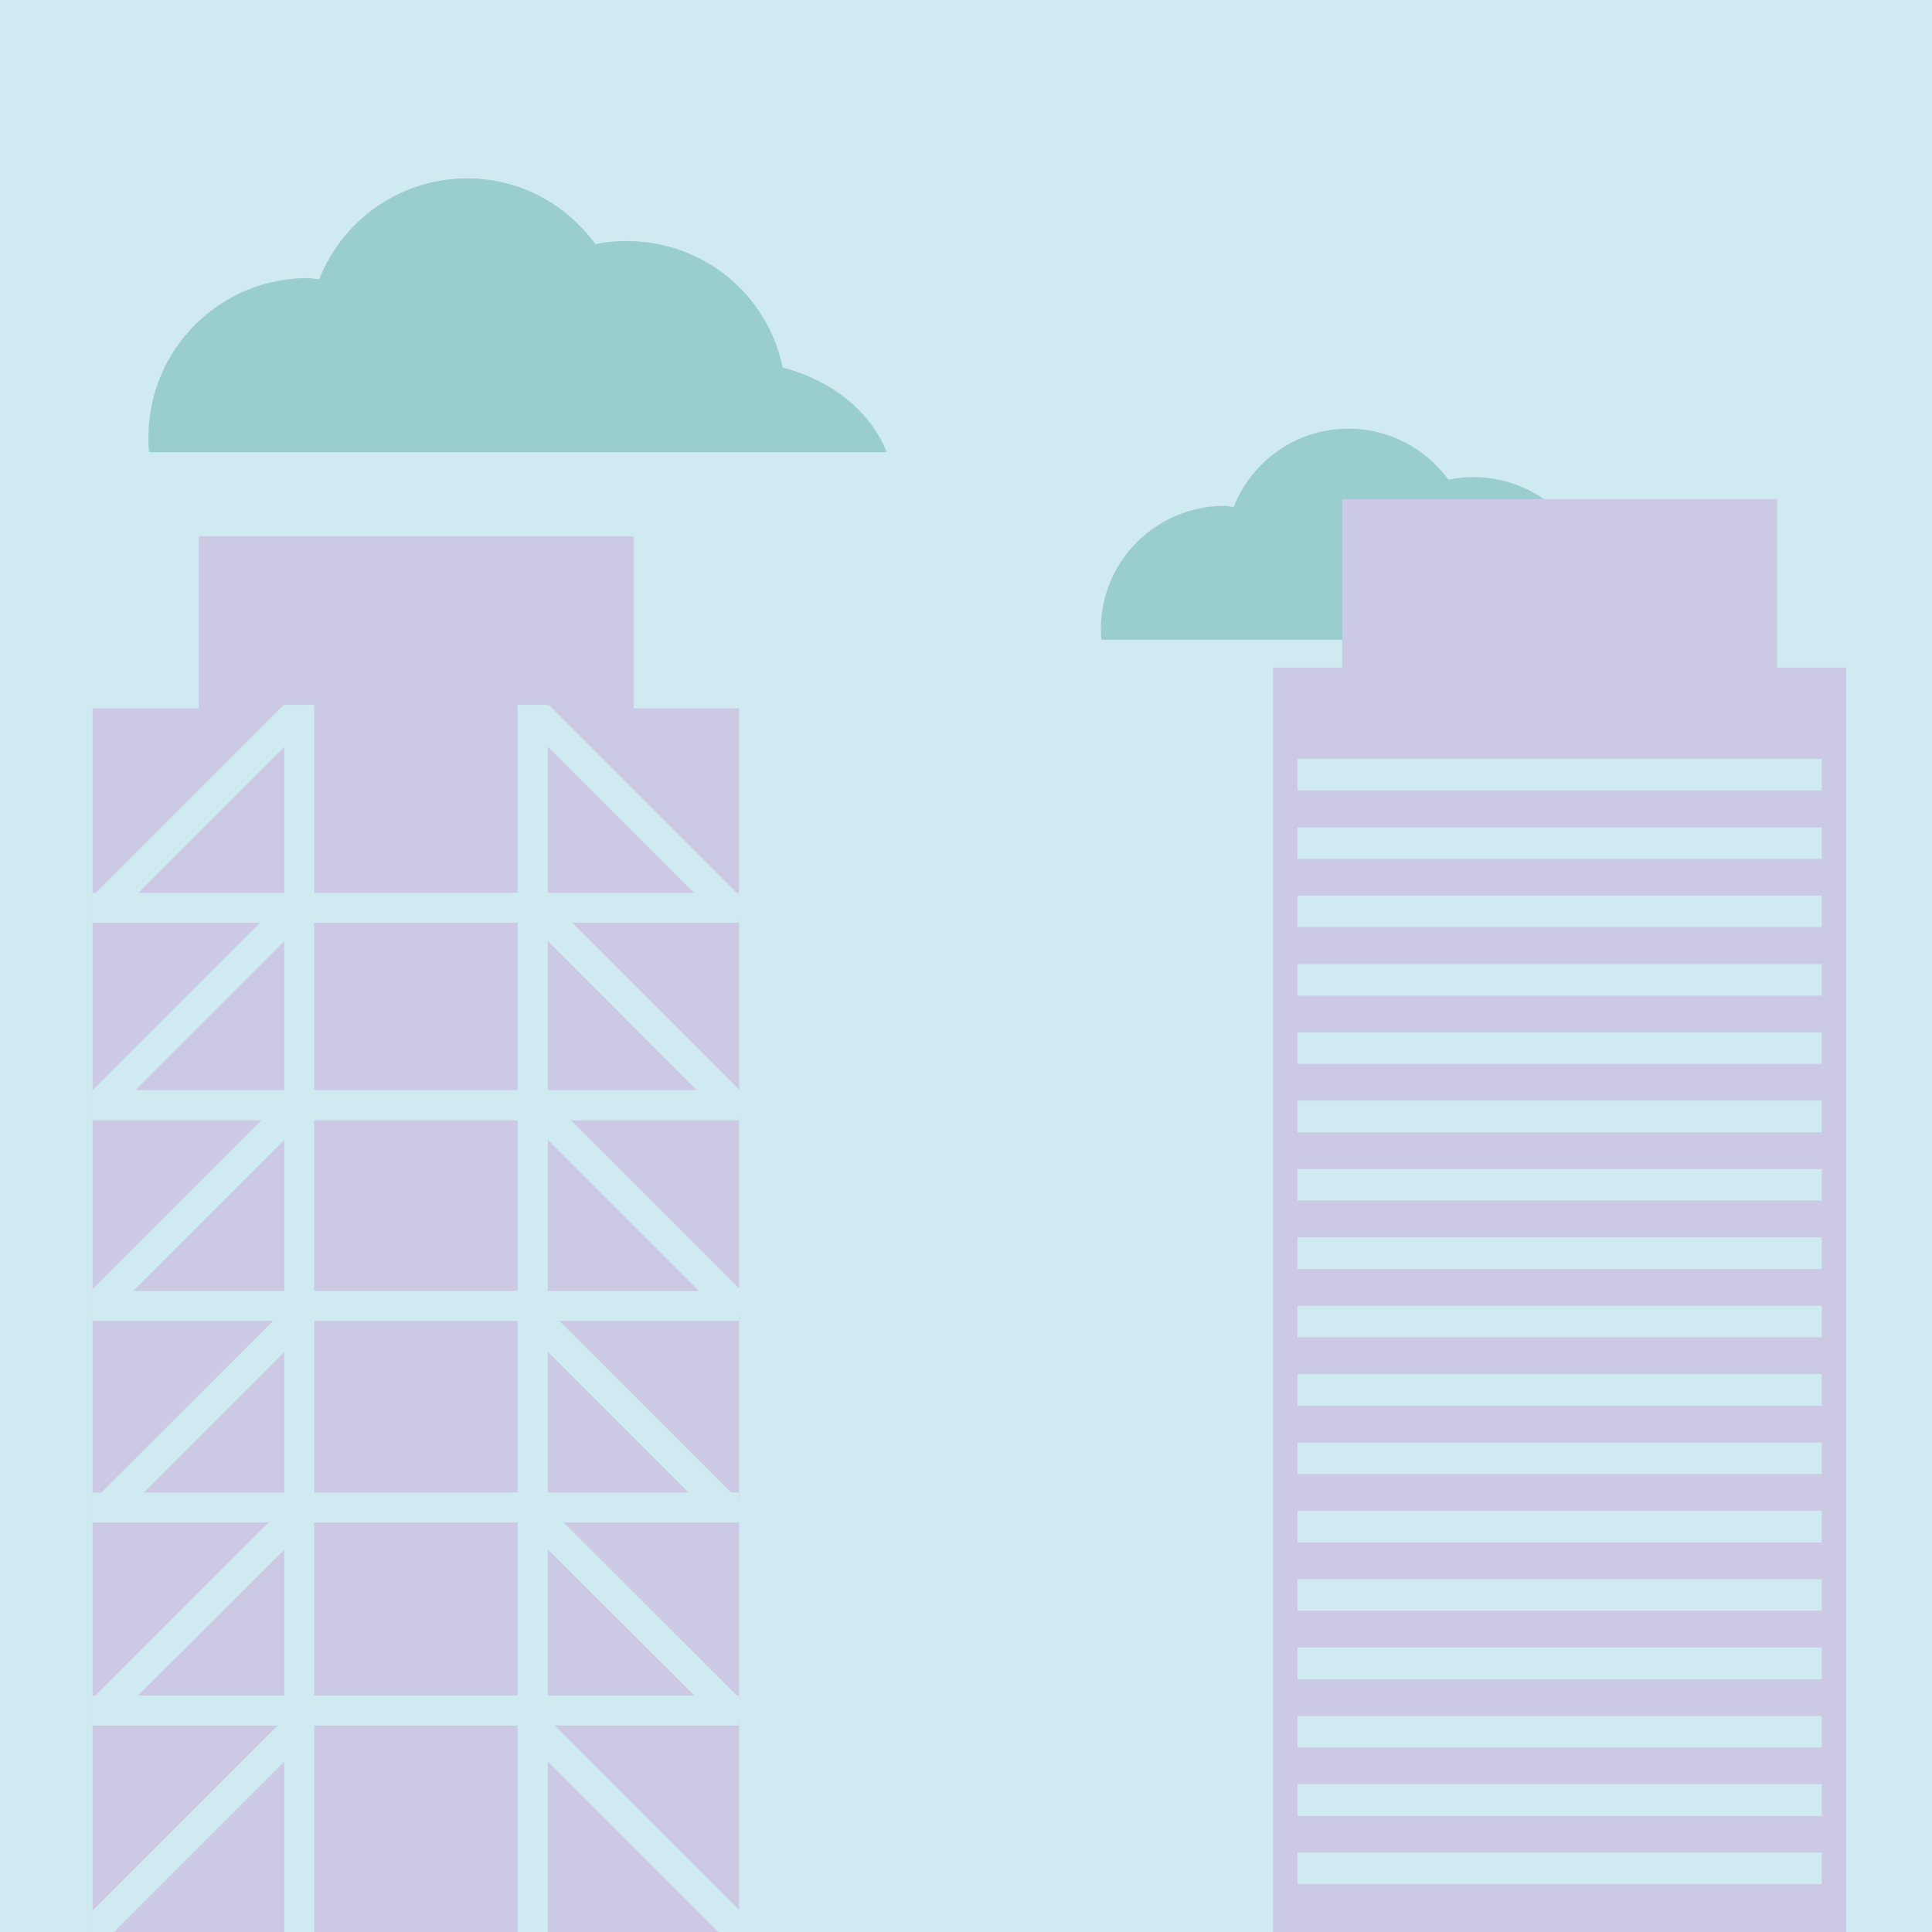 <?xml version="1.0" encoding="utf-8"?>
<!-- Generator: Adobe Illustrator 18.1.0, SVG Export Plug-In . SVG Version: 6.00 Build 0)  -->
<svg version="1.1" id="Capa_1" xmlns="http://www.w3.org/2000/svg" xmlns:xlink="http://www.w3.org/1999/xlink" x="0px" y="0px" viewBox="0 0 626 626" enable-background="new 0 0 626 626" xml:space="preserve">
	<g>
		<rect x="0" y="0" fill="#D0EAF1" width="626" height="626"/>
		<path fill="#9ACDCD" d="M356.9,207.4c-0.1-0.9-0.2-2.2-0.2-3.5c0-22.2,18-40,40.2-40c1,0,1.9,0.3,2.8,0.4
	c5.9-14.9,20.3-25.4,37.3-25.4c13.3,0,25,6.6,32.3,16.5c2.6-0.5,5.2-0.8,7.9-0.8c19.4,0,35.6,13.3,39.3,31.6
	c12.4,3.2,22.2,11,26.2,21.1H356.9z"/>
		<rect x="64.4" y="173.8" fill="#CCC9E5" width="140.9" height="56"/>
		<rect x="30" y="229.5" fill="#CCC9E5" width="209.5" height="396.5"/>
		<rect x="30" y="289.3" fill="#D0EAF1" width="209.5" height="9.7"/>
		<rect x="30" y="353.2" fill="#D0EAF1" width="209.5" height="9.8"/>
		<rect x="30" y="418.3" fill="#D0EAF1" width="209.5" height="9.7"/>
		<rect x="30" y="483.6" fill="#D0EAF1" width="209.5" height="9.7"/>
		<rect x="30" y="549.4" fill="#D0EAF1" width="209.5" height="9.7"/>
		<rect x="92.1" y="228.4" fill="#D0EAF1" width="9.7" height="397.6"/>
		<rect x="167.7" y="228.4" fill="#D0EAF1" width="9.8" height="397.6"/>
		<polygon fill="#D0EAF1" points="98.8,235.3 36.9,297.2 30,297.2 30,290.3 91.9,228.4 "/>
		<polygon fill="#D0EAF1" points="98.8,298.3 36.9,360.2 30,360.2 30,353.3 91.9,291.4 "/>
		<polygon fill="#D0EAF1" points="98.8,362.7 36.9,424.6 30,424.6 30,417.7 91.9,355.8 "/>
		<polygon fill="#D0EAF1" points="98.8,431.4 36.9,493.3 30,493.3 30,486.4 91.9,424.6 "/>
		<polygon fill="#D0EAF1" points="98.8,495.4 36.9,557.2 30,557.2 30,550.3 91.9,488.5 "/>
		<polygon fill="#D0EAF1" points="98.8,564.1 36.9,626 30,626 30,619.1 91.9,557.2 "/>
		<polygon fill="#D0EAF1" points="170.9,235.3 232.8,297.2 239.7,297.2 239.7,290.3 177.8,228.4 "/>
		<polygon fill="#D0EAF1" points="170.9,298.3 232.8,360.2 239.7,360.2 239.7,353.3 177.8,291.4 "/>
		<polygon fill="#D0EAF1" points="170.9,362.7 232.8,424.6 239.7,424.6 239.7,417.7 177.8,355.8 "/>
		<polygon fill="#D0EAF1" points="170.9,431.4 232.8,493.3 239.7,493.3 239.7,486.4 177.8,424.6 "/>
		<polygon fill="#D0EAF1" points="170.9,495.4 232.8,557.2 239.7,557.2 239.7,550.3 177.8,488.5 "/>
		<polygon fill="#D0EAF1" points="170.9,564.1 232.8,626 239.7,626 239.7,619.1 177.8,557.2 "/>
		<rect x="434.9" y="161.7" fill="#CCC9E5" width="140.9" height="56"/>
		<polygon fill-rule="evenodd" clip-rule="evenodd" fill="#CCC9E5" points="412.5,216.3 598.2,216.3 598.2,626 412.5,626 412.5,216.3
	"/>
		<polygon fill-rule="evenodd" clip-rule="evenodd" fill="#D0EAF1" points="420.4,245.9 420.4,256.1 590.3,256.1 590.3,245.9
	420.4,245.9 "/>
		<polygon fill-rule="evenodd" clip-rule="evenodd" fill="#D0EAF1" points="420.4,268.1 420.4,278.3 590.3,278.3 590.3,268.1
	420.4,268.1 "/>
		<polygon fill-rule="evenodd" clip-rule="evenodd" fill="#D0EAF1" points="420.4,290.2 420.4,300.4 590.3,300.4 590.3,290.2
	420.4,290.2 "/>
		<polygon fill-rule="evenodd" clip-rule="evenodd" fill="#D0EAF1" points="420.4,312.4 420.4,322.6 590.3,322.6 590.3,312.4
	420.4,312.4 "/>
		<polygon fill-rule="evenodd" clip-rule="evenodd" fill="#D0EAF1" points="420.4,334.5 420.4,344.7 590.3,344.7 590.3,334.5
	420.4,334.5 "/>
		<polygon fill-rule="evenodd" clip-rule="evenodd" fill="#D0EAF1" points="420.4,356.6 420.4,366.9 590.3,366.9 590.3,356.6
	420.4,356.6 "/>
		<polygon fill-rule="evenodd" clip-rule="evenodd" fill="#D0EAF1" points="420.4,378.8 420.4,389 590.3,389 590.3,378.8 420.4,378.8
	"/>
		<polygon fill-rule="evenodd" clip-rule="evenodd" fill="#D0EAF1" points="420.4,400.9 420.4,411.2 590.3,411.2 590.3,400.9
	420.4,400.9 "/>
		<polygon fill-rule="evenodd" clip-rule="evenodd" fill="#D0EAF1" points="420.4,423.1 420.4,433.3 590.3,433.3 590.3,423.1
	420.4,423.1 "/>
		<polygon fill-rule="evenodd" clip-rule="evenodd" fill="#D0EAF1" points="420.4,445.2 420.4,455.5 590.3,455.5 590.3,445.2
	420.4,445.2 "/>
		<polygon fill-rule="evenodd" clip-rule="evenodd" fill="#D0EAF1" points="420.4,467.4 420.4,477.6 590.3,477.6 590.3,467.4
	420.4,467.4 "/>
		<polygon fill-rule="evenodd" clip-rule="evenodd" fill="#D0EAF1" points="420.4,489.5 420.4,499.8 590.3,499.8 590.3,489.5
	420.4,489.5 "/>
		<polygon fill-rule="evenodd" clip-rule="evenodd" fill="#D0EAF1" points="420.4,511.7 420.4,521.9 590.3,521.9 590.3,511.7
	420.4,511.7 "/>
		<polygon fill-rule="evenodd" clip-rule="evenodd" fill="#D0EAF1" points="420.4,533.8 420.4,544.1 590.3,544.1 590.3,533.8
	420.4,533.8 "/>
		<polygon fill-rule="evenodd" clip-rule="evenodd" fill="#D0EAF1" points="420.4,556 420.4,566.2 590.3,566.2 590.3,556 420.4,556
	"/>
		<polygon fill-rule="evenodd" clip-rule="evenodd" fill="#D0EAF1" points="420.4,578.1 420.4,588.4 590.3,588.4 590.3,578.1
	420.4,578.1 "/>
		<rect x="420.4" y="600.3" fill-rule="evenodd" clip-rule="evenodd" fill="#D0EAF1" width="169.9" height="10.2"/>
		<path fill="#9ACDCD" d="M48.3,146.4c-0.2-2-0.2-3.1-0.2-4.7c0-28.6,23.2-51.6,51.7-51.6c1.3,0,2.4,0.4,3.6,0.4
	c7.6-19.1,26.1-32.7,48-32.7c17.1,0,32.1,8.4,41.5,21.3c3.3-0.7,6.7-1,10.1-1c25,0,45.8,17.4,50.6,41c16,4.1,28.6,14.4,33.7,27.4
	H48.3z"/>
		<g>
			<defs>
				<rect id="SVGID_5_" x="0.4" y="-1.9" width="625.8" height="625.8"/>
			</defs>
			<clipPath id="SVGID_2_">
				<use xlink:href="#SVGID_5_" overflow="visible"/>
			</clipPath>
		</g>
		<rect x="0.4" y="-1.9" fill="none" width="625.7" height="625.8"/>
	</g>
</svg>
